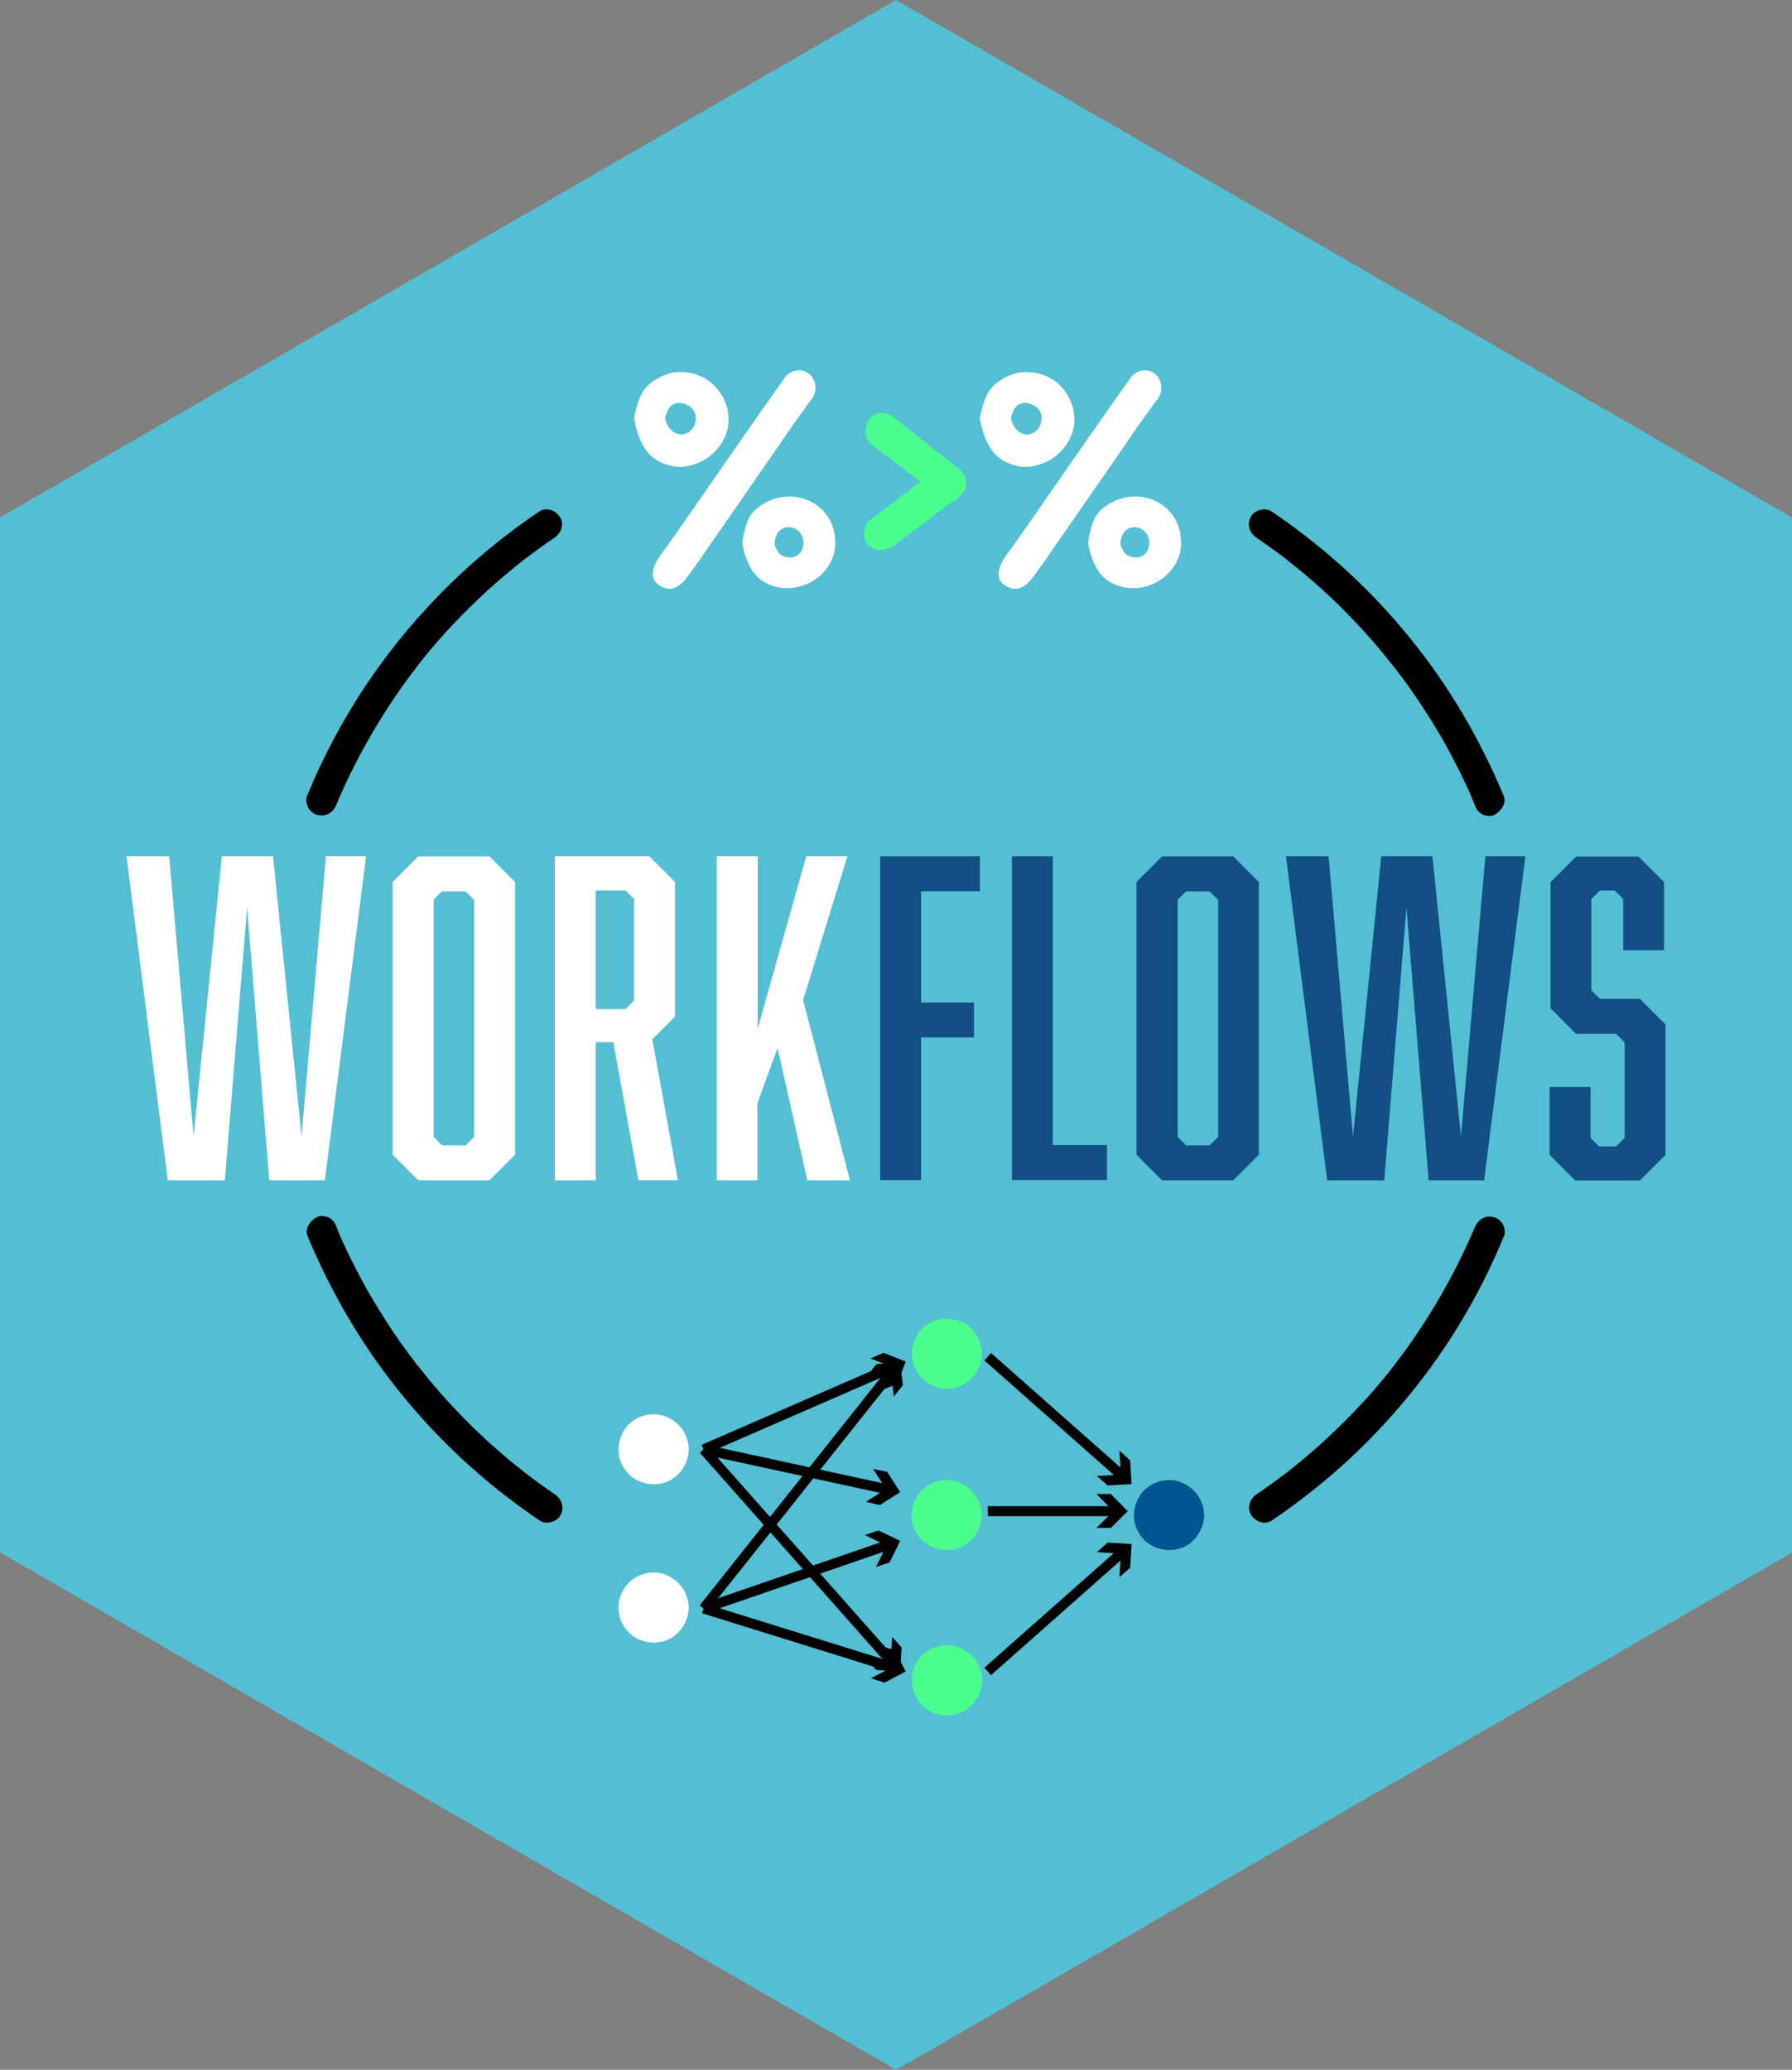 <?xml version="1.0" encoding="utf-8"?>
<!-- Generator: Adobe Illustrator 26.5.0, SVG Export Plug-In . SVG Version: 6.00 Build 0)  -->
<svg version="1.1" id="Layer_1" xmlns="http://www.w3.org/2000/svg" xmlns:xlink="http://www.w3.org/1999/xlink" x="0px" y="0px"
	 viewBox="0 0 2521 2911" style="enable-background:new 0 0 2521 2911;" xml:space="preserve">
<rect x="0" y="0" width="2521" height="2911" fill="#808080" stroke="none"/>
<style type="text/css">
	.st0{fill:#54BFD3;}
	.st1{fill:#FFFFFF;}
	.st2{fill:#134F85;}
	.st3{fill:none;stroke:#000000;stroke-width:14.027;stroke-miterlimit:10;}
	.st4{fill:#4AFD8D;}
	.st5{fill:#015590;}
</style>
<g>
	<polygon class="st0" points="2521,727.8 2521,2183.6 2421.2,2241.2 1456.1,2798.5 1260.8,2911 1065.6,2798.5 100.5,2241.2 
		0,2183.2 0,727.8 100.5,669.8 1053.6,119.4 1260.5,0 1467.4,119.4 2420.5,669.8 	"/>
	<g>
		<g>
			<path class="st1" d="M378.8,1660l-31.2-383.6L316.3,1660H236l-58-455.7h60l34.3,393.9l39.8-393.9h72l40.1,393.9l34.3-393.9H515
				L457,1660H378.8z"/>
			<path class="st1" d="M724.6,1624l-36,36H588.4l-36-36v-383.6l36-36h100.2l36,36V1624z M622,1253.4l-12,12v333.5l12,12H655l12-12
				v-333.2l-12-12H622V1253.4z"/>
			<path class="st1" d="M780.5,1204.3h133.1l36,36v189.4l-31.9,31.9l36,198.3h-55.6l-35.3-194.2h-24.7V1660h-57.6L780.5,1204.3
				L780.5,1204.3z M892,1407.1v-142.7l-12-12h-41.9v166.8H880L892,1407.1z"/>
			<path class="st1" d="M1065.6,1551.6V1660h-57.3v-455.7h57.6v242.6l68.3-242.6h58l-62.4,202.1l65.9,253.6h-60l-41.9-186.3
				L1065.6,1551.6z"/>
			<path class="st2" d="M1378.5,1253.4h-82.7v156.5h74.4v49.1h-74.4v200.7h-57.6v-455.3h140.3V1253.4z"/>
			<path class="st2" d="M1423.5,1660v-455.7h57.6v406.2h76.2v49.1h-133.8V1660z"/>
			<path class="st2" d="M1771,1624l-36,36h-100.2l-36-36v-383.6l36-36H1735l36,36V1624z M1668.8,1253.4l-12,12v333.5l12,12h32.9
				l12-12v-333.2l-12-12h-32.9V1253.4z"/>
			<path class="st2" d="M2009.8,1660l-31.2-383.6l-31.2,383.6h-80.3l-58-455.7h60l34.3,393.9l39.8-393.9h72l40.1,393.9l34.3-393.9
				h56.3l-58,455.7H2009.8z"/>
			<path class="st2" d="M2283.6,1264.4l-12-12h-20.9l-12,12v128.3l12,12h56.3l36,36v183.6l-36,36H2216l-36-36v-95.4h57.6v71.4l12,12
				h24l12-12v-134.2l-12-12h-56.3l-36-36v-177.4l36-36h87.8l36,36v95.7h-57.6V1264.4z"/>
		</g>
		<g>
			<g>
				<g>
					<path d="M473.5,1130.9c0.3-1,1-2.1,1.4-3.1c1-2.7-1.7,3.8-0.7,1.4c0.7-2.1,1.7-3.8,2.4-5.8c1.7-3.8,3.4-7.5,5.1-11.3
						c3.4-7.5,6.9-15.1,10.6-22.6c7.2-14.8,14.8-29.5,23-43.9c15.8-28.5,33.3-55.9,52.1-82.3c4.8-6.5,9.6-13.4,14.8-19.9
						c0.7-0.7,1-1.4,1.7-2.1c0.3-0.3,3.1-3.8,0.7-1c-2.1,2.4,0,0,0.3-0.7c0.7-1,1.4-1.7,2.1-2.7c2.4-3.1,5.1-6.5,7.5-9.6
						c10.3-12.7,20.9-25.4,31.9-37.4c22-24,45.3-47,69.6-68.6c13.7-12,27.8-23.7,42.2-35c2.1-1.7-3.4,2.4-1,0.7
						c1-0.7,2.1-1.7,3.4-2.4c1.7-1.4,3.8-2.7,5.5-4.1c3.8-2.7,7.2-5.5,11-8.2c7.5-5.5,15.4-11,23-16.1c9.3-6.2,14.1-18.9,7.5-29.2
						c-5.8-9.3-19.2-14.4-29.2-7.5c-56.3,38.1-108.4,82.3-154.7,132.1c-46,49.4-86.8,104.3-120.4,163c-19.6,34-36.7,69.3-51.5,105.3
						c-2.1,4.8-0.3,12.4,2.1,16.5c2.7,4.5,7.5,8.6,12.7,9.6c5.5,1.4,11.7,1,16.5-2.1C468.7,1140.5,471.4,1136.4,473.5,1130.9
						L473.5,1130.9z"/>
				</g>
			</g>
			<g>
				<g>
					<path d="M2115.5,1119.6c-26.4-63.5-59.4-123.5-99.2-179.4c-39.5-54.9-84.7-105.3-135.5-149.9c-29.2-25.7-60-49.4-91.9-71
						c-9.3-6.2-24-2.1-29.2,7.5c-5.8,10.6-2.1,22.3,7.5,29.2c13.7,9.3,27.1,18.9,40.1,28.8c0.7,0.7,1.4,1,2.1,1.7
						c3.1,2.1-0.7-0.7-1-0.7c1.7,1,3.4,2.7,4.8,3.8c3.4,2.7,6.9,5.5,10.3,8.2c6.5,5.1,12.7,10.3,18.9,15.8
						c24.7,20.9,48,43.6,70,67.3c11.3,12,22,24.4,32.6,37.1c5.1,6.2,10.3,12.7,15.4,19.2c1,1,3.1,3.1,3.4,4.5
						c-0.7-0.7-1-1.4-1.7-2.1c0.3,0.7,0.7,1,1.4,1.7c0.7,0.7,1,1.4,1.7,2.1c2.7,3.4,5.1,6.9,7.9,10.3c19.6,26.4,37.4,53.9,53.9,82
						c9.3,15.8,17.8,32.3,26.1,48.7c4.1,8.2,7.9,16.5,12,25c2.1,4.1,3.8,8.6,5.5,12.7c1,2.1,1.7,4.1,2.7,6.5
						c0.3,0.7,1.7,3.4,0.3,0.7c-1.4-3.4,0.7,2.1,1,2.7c2.1,5.5,4.5,9.6,9.6,12.7c4.5,2.7,11.3,3.8,16.5,2.1
						C2110.3,1142.6,2119.9,1130.6,2115.5,1119.6L2115.5,1119.6z"/>
				</g>
			</g>
			<g>
				<g>
					<path d="M432.6,1738.2c26.4,63.5,59.4,123.5,99.2,179.4c39.5,54.9,84.7,105.3,135.5,149.9c29.2,25.7,60,49.4,91.9,71
						c9.3,6.2,24,2.1,29.2-7.5c5.8-10.6,2.1-22.3-7.5-29.2c-13.7-9.3-27.1-18.9-40.1-28.8c-0.7-0.7-1.4-1-2.1-1.7
						c-3.1-2.1,0.7,0.7,1,0.7c-1.7-1-3.4-2.7-4.8-3.8c-3.4-2.7-6.9-5.5-10.3-8.2c-6.5-5.1-12.7-10.3-18.9-15.8
						c-24.7-20.9-48-43.6-70-67.3c-11.3-12-22-24.4-32.6-37.1c-5.1-6.2-10.3-12.7-15.4-19.2c-1-1-3.1-3.1-3.4-4.5
						c0.7,0.7,1,1.4,1.7,2.1c-0.3-0.7-0.7-1-1.4-1.7s-1-1.4-1.7-2.1c-2.7-3.4-5.1-6.9-7.9-10.3c-19.6-26.4-37.4-53.9-53.9-82
						c-9.3-15.8-17.8-32.3-26.1-48.7c-4.1-8.2-7.9-16.5-12-25c-2.1-4.1-3.8-8.6-5.5-12.7c-1-2.1-1.7-4.1-2.7-6.5
						c-0.3-0.7-1.7-3.4-0.3-0.7c1.4,3.4-0.7-2.1-1-2.7c-2.1-5.5-4.5-9.6-9.6-12.7c-4.5-2.7-11.3-3.8-16.5-2.1
						C437.4,1715.2,428.2,1727.2,432.6,1738.2L432.6,1738.2z"/>
				</g>
			</g>
			<g>
				<g>
					<path d="M2074.3,1726.9c-0.3,1-1,2.1-1.4,3.1c-1,2.7,1.7-3.8,0.7-1.4c-0.7,2.1-1.7,3.8-2.4,5.8c-1.7,3.8-3.4,7.5-5.1,11.3
						c-3.4,7.5-6.9,15.1-10.6,22.6c-7.2,14.8-14.8,29.5-23,43.9c-15.8,28.5-33.3,55.9-52.1,82.3c-4.8,6.5-9.6,13.4-14.8,19.9
						c-0.7,0.7-1,1.4-1.7,2.1c-0.3,0.3-3.1,3.8-0.7,1c2.1-2.4,0,0-0.3,0.7c-0.7,1-1.4,1.7-2.1,2.7c-2.4,3.1-5.1,6.5-7.5,9.6
						c-10.3,12.7-20.9,25.4-31.9,37.4c-22,24-45.3,47-69.6,68.6c-13.7,12-27.8,23.7-42.2,35c-2.1,1.7,3.4-2.4,1-0.7
						c-1,0.7-2.1,1.7-3.4,2.4c-1.7,1.4-3.8,2.7-5.5,4.1c-3.8,2.7-7.2,5.5-11,8.2c-7.5,5.5-15.4,11-23,16.1
						c-9.3,6.2-14.1,18.9-7.5,29.2c5.8,9.3,19.2,14.4,29.2,7.5c56.3-38.1,108.4-82.3,154.7-132.1c46-49.4,86.8-104.3,120.4-163
						c19.6-34,36.7-69.3,51.5-105.3c2.1-4.8,0.3-12.4-2.1-16.5c-2.7-4.5-7.5-8.6-12.7-9.6c-5.5-1.4-11.7-1-16.5,2.1
						C2079.1,1717.6,2076.7,1721.8,2074.3,1726.9L2074.3,1726.9z"/>
				</g>
			</g>
			<g>
				<g>
					<g>
						<line class="st3" x1="989.8" y1="2038.5" x2="1259.5" y2="1921.1"/>
						<g>
							<polygon points="1243.3,1954 1255.7,1922.8 1224.5,1910.5 1243,1902.6 1274.2,1914.9 1261.9,1946.2 							"/>
						</g>
					</g>
				</g>
				<g>
					<g>
						<line class="st3" x1="989.8" y1="2038.5" x2="1250.6" y2="2095.1"/>
						<g>
							<polygon points="1218.3,2112.2 1246.4,2094 1228.2,2065.9 1248.1,2070 1266.3,2098.5 1237.9,2116.7 							"/>
						</g>
					</g>
				</g>
				<g>
					<g>
						<line class="st3" x1="989.8" y1="2038.5" x2="1255.7" y2="2338.7"/>
						<g>
							<polygon points="1219.3,2333.5 1253,2335.6 1255,2302 1268.4,2317.1 1266.3,2350.7 1232.7,2348.6 							"/>
						</g>
					</g>
				</g>
				<g>
					<g>
						<g>
							<line class="st3" x1="989.8" y1="2262.2" x2="1258.8" y2="2345.9"/>
							<g>
								<polygon points="1225.2,2360.3 1255,2344.9 1239.2,2315 1258.4,2320.8 1274.2,2350.7 1244.4,2366.5 								"/>
							</g>
						</g>
					</g>
					<g>
						<g>
							<line class="st3" x1="989.8" y1="2262.2" x2="1250.9" y2="2172.3"/>
							<g>
								<polygon points="1232.4,2203.8 1247.1,2173.6 1216.9,2158.9 1235.8,2152.4 1266.3,2167.1 1251.6,2197.3 								"/>
							</g>
						</g>
					</g>
					<g>
						<g>
							<line class="st3" x1="989.8" y1="2262.2" x2="1256" y2="1927.3"/>
							<g>
								<polygon points="1257.4,1964 1253.6,1930.7 1220.4,1934.5 1232.7,1918.7 1266.3,1914.9 1270.1,1948.2 								"/>
							</g>
						</g>
					</g>
				</g>
				<g>
					<g>
						<line class="st3" x1="1389.5" y1="1908.1" x2="1579.9" y2="2076.5"/>
						<g>
							<polygon points="1543.2,2075.9 1576.8,2073.8 1574.8,2040.2 1589.9,2053.9 1591.9,2087.2 1558.3,2089.2 							"/>
						</g>
					</g>
				</g>
				<g>
					<g>
						<line class="st3" x1="1389.5" y1="2125.3" x2="1570.7" y2="2125.3"/>
						<g>
							<polygon points="1542.5,2148.9 1566.2,2125.3 1542.5,2101.2 1562.8,2101.2 1586.4,2125.3 1562.8,2148.9 							"/>
						</g>
					</g>
				</g>
				<g>
					<g>
						<line class="st3" x1="1389.5" y1="2350.7" x2="1579.9" y2="2182.2"/>
						<g>
							<polygon points="1574.8,2218.2 1576.8,2185 1543.2,2182.9 1558.3,2169.5 1591.9,2171.6 1589.9,2204.9 							"/>
						</g>
					</g>
				</g>
				<g>
					<g>
						<ellipse class="st1" cx="919.5" cy="2038.5" rx="32.6" ry="32.6"/>
						<g>
							<path class="st1" d="M935.3,2038.5c0,1,0,1.7,0,2.7c0,2.7,0.3-1.7,0.3-1.7c0.3,1-0.7,3.1-1,4.1c-0.3,0.7-0.3,1.7-1,2.4
								c0,0,2.1-4.1,0.7-1.7c-0.7,1.4-1.7,3.1-2.7,4.5c-1.7,2.7,2.4-2.4,0.7-1c-0.7,0.3-1,1-1.4,1.7c-0.3,0.3-0.7,0.7-1.4,1
								c-1,1-3.1,1.7,0.7-0.3c-1.4,0.7-2.4,1.7-3.4,2.4c-0.3,0.3-1,0.7-1.4,0.7c-2.7,1.4,4.1-1.4,0.3-0.3c-1.4,0.3-2.7,1-4.1,1
								c-1.7,0.3-2.7-0.3,1.4,0c-0.7,0-1.4,0-2.4,0c-1.4,0-3.1,0-4.5,0c-2.4,0,4.5,1,1.4,0c-1-0.3-1.7-0.3-2.4-0.7
								c-0.7-0.3-1.7-0.7-2.4-0.7c-1.4-0.3-1.4-1.4,1.7,0.7c-1-0.7-2.4-1.4-3.8-2.1c-0.7-0.3-1-0.7-1.7-1c-1.7-1,3.4,3.1,1,0.7
								c-1-1-2.4-2.7-3.4-3.8c2.4,2.1,2.1,2.7,1,1.4c-0.3-0.7-1-1.4-1.4-2.1c-0.3-0.3-0.7-1-0.7-1.4c-0.7-1.4-0.7-3.4,0.3,1
								c-0.3-1.4-1-2.7-1.4-4.1c0-0.7-0.3-1-0.3-1.7c-0.7-3.1,0.3,4.5,0,0.3c0-1.4,0-2.7,0-4.1c0-1.7,1-3.8-0.3,1
								c0-0.7,0.3-1,0.3-1.7c0.3-1.4,0.7-2.7,1.4-4.1c1-3.1-2.1,3.8-0.3,0.7c0.3-0.7,0.7-1.4,1.4-2.4c0.3-0.7,0.7-1,1-1.7
								c1-1.4,2.1-1.4-0.7,1c1-0.7,2.1-2.1,3.1-3.1c0.3-0.3,2.7-2.1,0.3-0.3c-2.4,1.7,0,0,0.3-0.3c1-0.7,3.1-2.4,4.5-2.4
								c0,0-4.1,1.4-1.7,0.7c0.7-0.3,1.7-0.7,2.4-0.7c1-0.3,5.1-1,2.1-0.7c-3.4,0.3,1.7,0,2.7,0c0.7,0,1.4,0,2.4,0
								c3.4,0-3.8-0.7-1,0c1.7,0.3,3.4,1,5.1,1.4c3.1,1-3.1-1.7-1.4-0.3c0.7,0.7,1.7,1,2.7,1.4c0.3,0.3,1,0.7,1.4,1
								c3.8,2.4-2.1-2.1,0,0c1,1,2.1,2.1,3.1,3.1c2.4,2.4-2.4-3.4-0.7-0.7c0.3,0.7,1,1.4,1.4,2.1c0.3,0.7,0.7,1.4,1.4,2.4
								c1.4,2.4-1.4-3.8-0.3-0.7c0.7,1.7,1,3.4,1.4,5.1c0.3,1.4-0.3,2.1-0.3-1.7C934.9,2036.1,935.3,2037.1,935.3,2038.5
								c0,8.9,7.5,17.2,16.8,16.8c8.9-0.3,16.8-7.2,16.8-16.8c-0.3-21.3-13.4-39.1-33.3-46.7c-18.2-6.9-40.8-0.7-53.5,14.1
								c-13.4,16.1-16.5,39.1-5.1,57.6c11,18.5,31.9,26.8,52.8,23c22.6-4.1,38.8-25.7,39.1-48.4c0-8.9-7.9-17.2-16.8-16.8
								C942.8,2022,935.3,2028.8,935.3,2038.5z"/>
						</g>
					</g>
					<g>
						<ellipse class="st1" cx="919.5" cy="2261.1" rx="32.6" ry="32.6"/>
						<g>
							<path class="st1" d="M935.3,2261.1c0,1,0,1.7,0,2.7c0,2.7,0.3-1.7,0.3-1.7c0.3,1-0.7,3.1-1,4.1c-0.3,0.7-0.3,1.7-1,2.4
								c0,0,2.1-4.1,0.7-1.7c-0.7,1.4-1.7,3.1-2.7,4.5c-1.7,2.7,2.4-2.4,0.7-1c-0.7,0.3-1,1-1.4,1.7c-0.3,0.3-0.7,0.7-1.4,1
								c-1,1-3.1,1.7,0.7-0.3c-1.4,0.7-2.4,1.7-3.4,2.4c-0.3,0.3-1,0.7-1.4,0.7c-2.7,1.4,4.1-1.4,0.3-0.3c-1.4,0.3-2.7,1-4.1,1
								c-1.7,0.3-2.7-0.3,1.4,0c-0.7,0-1.4,0-2.4,0c-1.4,0-3.1,0-4.5,0c-2.4,0,4.5,1,1.4,0c-1-0.3-1.7-0.3-2.4-0.7
								c-0.7-0.3-1.7-0.7-2.4-0.7c-1.4-0.3-1.4-1.4,1.7,0.7c-1-0.7-2.4-1.4-3.8-2.1c-0.7-0.3-1-0.7-1.7-1c-1.7-1,3.4,3.1,1,0.7
								c-1-1-2.4-2.7-3.4-3.8c2.4,2.1,2.1,2.7,1,1.4c-0.3-0.7-1-1.4-1.4-2.1c-0.3-0.3-0.7-1-0.7-1.4c-0.7-1.4-0.7-3.4,0.3,1
								c-0.3-1.4-1-2.7-1.4-4.1c0-0.7-0.3-1-0.3-1.7c-0.7-3.1,0.3,4.5,0,0.3c0-1.4,0-2.7,0-4.1c0-1.7,1-3.8-0.3,1
								c0-0.7,0.3-1,0.3-1.7c0.3-1.4,0.7-2.7,1.4-4.1c1-3.1-2.1,3.8-0.3,0.7c0.3-0.7,0.7-1.4,1.4-2.4c0.3-0.7,0.7-1,1-1.7
								c1-1.4,2.1-1.4-0.7,1c1-0.7,2.1-2.1,3.1-3.1c0.3-0.3,2.7-2.1,0.3-0.3c-2.4,1.7,0,0,0.3-0.3c1-0.7,3.1-2.4,4.5-2.4
								c0,0-4.1,1.4-1.7,0.7c0.7-0.3,1.7-0.7,2.4-0.7c1-0.3,5.1-1,2.1-0.7c-3.4,0.3,1.7,0,2.7,0c0.7,0,1.4,0,2.4,0
								c3.4,0-3.8-0.7-1,0c1.7,0.3,3.4,1,5.1,1.4c3.1,1-3.1-1.7-1.4-0.3c0.7,0.7,1.7,1,2.7,1.4c0.3,0.3,1,0.7,1.4,1
								c3.8,2.4-2.1-2.1,0,0c1,1,2.1,2.1,3.1,3.1c2.4,2.4-2.4-3.4-0.7-0.7c0.3,0.7,1,1.4,1.4,2.1c0.3,0.7,0.7,1.4,1.4,2.4
								c1.4,2.4-1.4-3.8-0.3-0.7c0.7,1.7,1,3.4,1.4,5.1c0.3,1.4-0.3,2.1-0.3-1.7C934.9,2258.7,935.3,2259.8,935.3,2261.1
								c0,8.9,7.5,17.2,16.8,16.8c8.9-0.3,16.8-7.2,16.8-16.8c-0.3-21.3-13.4-39.1-33.3-46.7c-18.2-6.9-40.8-0.7-53.5,14.1
								c-13.4,16.1-16.5,39.1-5.1,57.6c11,18.5,31.9,26.8,52.8,23c22.6-4.1,38.8-25.7,39.1-48.4c0-8.9-7.9-17.2-16.8-16.8
								C942.8,2244.7,935.3,2251.5,935.3,2261.1z"/>
						</g>
					</g>
					<g>
						<ellipse class="st4" cx="1331.9" cy="1903.6" rx="32.6" ry="32.6"/>
						<g>
							<path class="st4" d="M1282.5,1903.6c0.3,21.3,13.4,39.1,33.3,46.7c18.2,6.9,40.8,0.7,53.5-14.1c13.4-16.1,16.5-39.1,5.1-57.6
								c-11-18.5-31.9-26.8-52.8-23C1298.9,1859.3,1282.8,1881,1282.5,1903.6c0,8.9,7.9,17.2,16.8,16.8c9.3-0.3,16.8-7.2,16.8-16.8
								c0-1,0-1.7,0-2.7c0-2.7-0.3,1.7-0.3,1.7c-0.3-1,0.7-3.1,1-4.1c0.3-0.7,0.3-1.7,1-2.4c0,0-2.1,4.1-0.7,1.7
								c0.7-1.4,1.7-3.1,2.7-4.5c1.7-2.7-2.4,2.4-0.7,1c0.7-0.3,1-1,1.4-1.7c0.3-0.3,0.7-0.7,1.4-1c1-1,3.1-1.7-0.7,0.3
								c1.4-0.7,2.4-1.7,3.4-2.4c0.3-0.3,1-0.7,1.4-0.7c2.7-1.4-4.1,1.4-0.3,0.3c1.4-0.3,2.7-1,4.1-1c1.7-0.3,2.7,0.3-1.4,0
								c0.7,0,1.4,0,2.4,0c1.4,0,3.1,0,4.5,0c2.4,0-4.5-1-1.4,0c1,0.3,1.7,0.3,2.4,0.7c0.7,0.3,1.7,0.7,2.4,0.7
								c1.4,0.3,1.4,1.4-1.7-0.7c1,0.7,2.4,1.4,3.8,2.1c0.7,0.3,1,0.7,1.7,1c1.7,1-3.4-3.1-1-0.7c1,1,2.4,2.7,3.4,3.8
								c-2.4-2.1-2.1-2.7-1-1.4c0.3,0.7,1,1.4,1.4,2.1c0.3,0.3,0.7,1,0.7,1.4c0.7,1.4,0.7,3.4-0.3-1c0.3,1.4,1,2.7,1.4,4.1
								c0,0.7,0.3,1,0.3,1.7c0.7,3.1-0.3-4.5,0-0.3c0,1.4,0,2.7,0,4.1c0,1.7-1,3.8,0.3-1c0,0.7-0.3,1-0.3,1.7
								c-0.3,1.4-0.7,2.7-1.4,4.1c-1,3.1,2.1-3.8,0.3-0.7c-0.3,0.7-0.7,1.4-1.4,2.4c-0.3,0.7-0.7,1-1,1.7c-1,1.4-2.1,1.4,0.7-1
								c-1,0.7-2.1,2.1-3.1,3.1c-0.3,0.3-2.7,2.1-0.3,0.3c2.4-1.7,0,0-0.3,0.3c-1,0.7-3.1,2.4-4.5,2.4c0,0,4.1-1.4,1.7-0.7
								c-0.7,0.3-1.7,0.7-2.4,0.7c-1,0.3-5.1,1-2.1,0.7c3.4-0.3-1.7,0-2.7,0c-0.7,0-1.4,0-2.4,0c-3.4,0,3.8,0.7,1,0
								c-1.7-0.3-3.4-1-5.1-1.4c-3.1-1,3.1,1.7,1.4,0.3c-0.7-0.7-1.7-1-2.7-1.4c-0.3-0.3-1-0.7-1.4-1c-3.8-2.4,2.1,2.1,0,0
								c-1-1-2.1-2.1-3.1-3.1c-2.4-2.4,2.4,3.4,0.7,0.7c-0.3-0.7-1-1.4-1.4-2.1c-0.3-0.7-0.7-1.4-1.4-2.4c-1.4-2.4,1.4,3.8,0.3,0.7
								c-0.7-1.7-1-3.4-1.4-5.1c-0.3-1.4,0.3-2.1,0.3,1.7c0-1-0.3-2.4-0.3-3.8c0-8.9-7.5-17.2-16.8-16.8
								C1290.3,1887.1,1282.5,1894.3,1282.5,1903.6z"/>
						</g>
					</g>
					<g>
						<ellipse class="st4" cx="1331.9" cy="2363" rx="32.6" ry="32.6"/>
						<g>
							<path class="st4" d="M1309.6,2319.1c-17.2,8.2-28.8,28.5-26.8,47.4c1,11.3,5.1,20.9,12.7,29.9c6.2,7.2,15.1,12.4,24.4,14.8
								c20.6,5.1,41.9-3.4,53.9-21.3c11-16.1,10.6-39.5-1-54.9c-6.9-9.3-16.5-16.5-27.8-19.6
								C1332.5,2312.3,1320.9,2314,1309.6,2319.1c-3.4,1.7-6.9,6.5-7.5,10c-1,4.1-0.7,9.3,1.7,13c2.4,3.4,5.8,6.9,9.9,7.5
								c4.8,1,8.6,0.3,13-1.7c2.7-1.4-4.1,1.4-1,0.3c0.7-0.3,1.4-0.3,2.1-0.7c1.4-0.3,2.7-0.7,4.1-1c-1.4,0.3-3.1,0.3-4.5,0.7
								c2.7-0.3,5.8-0.3,8.6,0c-1.4-0.3-3.1-0.3-4.5-0.7c1.7,0.3,3.4,0.7,4.8,1c0.7,0.3,1.4,0.3,2.1,0.7c3.1,1-2.7-1.4-1-0.3
								c1.4,1,3.1,1.4,4.5,2.4s2.4,2.7-1-0.7c0.7,0.7,1,1,1.7,1.7c1.4,1.4,4.1,5.5,1,0.7c1,1.4,1.7,2.7,2.7,4.1
								c0.3,0.7,0.7,1.4,1,2.4c-2.4-4.1-1-2.4-0.7-1c0.7,1.7,1,3.4,1.4,5.5c-0.3-1.4-0.3-3.1-0.7-4.5c0.3,2.7,0.3,5.8,0,8.6
								c0.3-1.4,0.3-3.1,0.7-4.5c-0.3,1.7-0.7,3.4-1,4.8c-0.3,0.7-0.3,1.4-0.7,2.1c-1,3.1,1.4-2.7,0.3-1c-1,1.4-1.4,3.1-2.4,4.5
								c-1,1.4-2.7,2.4,0.7-1c-0.7,0.7-1,1-1.7,1.7c-1.4,1.4-5.5,4.1-0.7,1c-1.4,1-2.7,1.7-4.1,2.7c-0.7,0.3-1.4,0.7-2.4,1
								c4.1-2.4,2.4-1,1-0.7c-1.7,0.7-3.4,1-5.5,1.4c1.4-0.3,3.1-0.3,4.5-0.7c-2.7,0.3-5.8,0.3-8.6,0c1.4,0.3,3.1,0.3,4.5,0.7
								c-1.7-0.3-3.4-0.7-4.8-1c-0.7-0.3-1.4-0.3-2.1-0.7c-3.1-1,2.7,1.4,1,0.3c-1.4-1-3.1-1.4-4.5-2.4s-2.4-2.7,1,0.7
								c-0.7-0.7-1-1-1.7-1.7c-1.4-1.4-4.1-5.5-1-0.7c-1-1.4-1.7-2.7-2.7-4.1c-0.3-0.7-0.7-1.4-1-2.4c2.4,4.1,1,2.4,0.7,1
								c-0.7-1.7-1-3.4-1.4-5.5c0.3,1.4,0.3,3.1,0.7,4.5c-0.3-2.7-0.3-5.8,0-8.6c-0.3,1.4-0.3,3.1-0.7,4.5c0.3-2.7,1-5.1,1.7-7.5
								c0.7-2.4-0.7,1.7-0.7,1.7c0-0.3,0.7-1.4,0.7-1.7c0.7-1,1.4-2.1,2.1-3.4c0.7-1.4,2.1-1.7-1,1.4c0.3-0.3,0.7-0.7,1-1
								c1-1,1.7-1.7,2.7-2.7c2.1-1.7-2.7,2.1-1.4,1c0.7-0.3,1-0.7,1.7-1c1-0.7,2.4-1.4,3.4-2.1c7.9-3.8,10.6-15.8,6.2-23
								C1327.4,2317.1,1318.1,2315,1309.6,2319.1z"/>
						</g>
					</g>
					<g>
						<g>
							<ellipse class="st4" cx="1331.9" cy="2131.1" rx="32.6" ry="32.6"/>
							<g>
								<path class="st4" d="M1347.6,2131.1c0,1,0,1.7,0,2.7c0,2.7,0.3-1.7,0.3-1.7c0.3,1-0.7,3.1-1,4.1c-0.3,0.7-0.3,1.7-1,2.4
									c0,0,2.1-4.1,0.7-1.7c-0.7,1.4-1.7,3.1-2.7,4.5c-1.7,2.7,2.4-2.4,0.7-1c-0.7,0.3-1,1-1.4,1.7c-0.3,0.3-0.7,0.7-1.4,1
									c-1,1-3.1,1.7,0.7-0.3c-1.4,0.7-2.4,1.7-3.4,2.4c-0.3,0.3-1,0.7-1.4,0.7c-2.7,1.4,4.1-1.4,0.3-0.3c-1.4,0.3-2.7,1-4.1,1
									c-1.7,0.3-2.7-0.3,1.4,0c-0.7,0-1.4,0-2.4,0c-1.4,0-3.1,0-4.5,0c-2.4,0,4.5,1,1.4,0c-1-0.3-1.7-0.3-2.4-0.7
									c-0.7-0.3-1.7-0.7-2.4-0.7c-1.4-0.3-1.4-1.4,1.7,0.7c-1-0.7-2.4-1.4-3.8-2.1c-0.7-0.3-1-0.7-1.7-1c-1.7-1,3.4,3.1,1,0.7
									c-1-1-2.4-2.7-3.4-3.8c2.4,2.1,2.1,2.7,1,1.4c-0.3-0.7-1-1.4-1.4-2.1c-0.3-0.3-0.7-1-0.7-1.4c-0.7-1.4-0.7-3.4,0.3,1
									c-0.3-1.4-1-2.7-1.4-4.1c0-0.7-0.3-1-0.3-1.7c-0.7-3.1,0.3,4.5,0,0.3c0-1.4,0-2.7,0-4.1c0-1.7,1-3.8-0.3,1
									c0-0.7,0.3-1,0.3-1.7c0.3-1.4,0.7-2.7,1.4-4.1c1-3.1-2.1,3.8-0.3,0.7c0.3-0.7,0.7-1.4,1.4-2.4c0.3-0.7,0.7-1,1-1.7
									c1-1.4,2.1-1.4-0.7,1c1-0.7,2.1-2.1,3.1-3.1c0.3-0.3,2.7-2.1,0.3-0.3s0,0,0.3-0.3c1-0.7,3.1-2.4,4.5-2.4
									c0,0-4.1,1.4-1.7,0.7c0.7-0.3,1.7-0.7,2.4-0.7c1-0.3,5.1-1,2.1-0.7c-3.4,0.3,1.7,0,2.7,0c0.7,0,1.4,0,2.4,0
									c3.4,0-3.8-0.7-1,0c1.7,0.3,3.4,1,5.1,1.4c3.1,1-3.1-1.7-1.4-0.3c0.7,0.7,1.7,1,2.7,1.4c0.3,0.3,1,0.7,1.4,1
									c3.8,2.4-2.1-2.1,0,0c1,1,2.1,2.1,3.1,3.1c2.4,2.4-2.4-3.4-0.7-0.7c0.3,0.7,1,1.4,1.4,2.1c0.3,0.7,0.7,1.4,1.4,2.4
									c1.4,2.4-1.4-3.8-0.3-0.7c0.7,1.7,1,3.4,1.4,5.1c0.3,1.4-0.3,2.1-0.3-1.7C1347.6,2128.7,1347.6,2129.7,1347.6,2131.1
									c0,8.9,7.5,17.2,16.8,16.8c8.9-0.3,16.8-7.2,16.8-16.8c-0.3-21.3-13.4-39.1-33.3-46.7c-18.2-6.9-40.8-0.7-53.5,14.1
									c-13.4,16.1-16.5,39.1-5.1,57.6c11,18.5,31.9,26.8,52.8,23c22.6-4.1,38.8-25.7,39.1-48.4c0-8.9-7.9-17.2-16.8-16.8
									C1355.2,2114.6,1348,2121.8,1347.6,2131.1z"/>
							</g>
						</g>
					</g>
					<g>
						<g>
							<ellipse class="st5" cx="1644.8" cy="2131.1" rx="32.6" ry="32.6"/>
							<g>
								<path class="st5" d="M1660.5,2131.1c0,1,0,1.7,0,2.7c0,2.7,0.3-1.7,0.3-1.7c0.3,1-0.7,3.1-1,4.1c-0.3,0.7-0.3,1.7-1,2.4
									c0,0,2.1-4.1,0.7-1.7c-0.7,1.4-1.7,3.1-2.7,4.5c-1.7,2.7,2.4-2.4,0.7-1c-0.7,0.3-1,1-1.4,1.7c-0.3,0.3-0.7,0.7-1.4,1
									c-1,1-3.1,1.7,0.7-0.3c-1.4,0.7-2.4,1.7-3.4,2.4c-0.3,0.3-1,0.7-1.4,0.7c-2.7,1.4,4.1-1.4,0.3-0.3c-1.4,0.3-2.7,1-4.1,1
									c-1.7,0.3-2.7-0.3,1.4,0c-0.7,0-1.4,0-2.4,0c-1.4,0-3.1,0-4.5,0c-2.4,0,4.5,1,1.4,0c-1-0.3-1.7-0.3-2.4-0.7
									c-0.7-0.3-1.7-0.7-2.4-0.7c-1.4-0.3-1.4-1.4,1.7,0.7c-1-0.7-2.4-1.4-3.8-2.1c-0.7-0.3-1-0.7-1.7-1c-1.7-1,3.4,3.1,1,0.7
									c-1-1-2.4-2.7-3.4-3.8c2.4,2.1,2.1,2.7,1,1.4c-0.3-0.7-1-1.4-1.4-2.1c-0.3-0.3-0.7-1-0.7-1.4c-0.7-1.4-0.7-3.4,0.3,1
									c-0.3-1.4-1-2.7-1.4-4.1c0-0.7-0.3-1-0.3-1.7c-0.7-3.1,0.3,4.5,0,0.3c0-1.4,0-2.7,0-4.1c0-1.7,1-3.8-0.3,1
									c0-0.7,0.3-1,0.3-1.7c0.3-1.4,0.7-2.7,1.4-4.1c1-3.1-2.1,3.8-0.3,0.7c0.3-0.7,0.7-1.4,1.4-2.4c0.3-0.7,0.7-1,1-1.7
									c1-1.4,2.1-1.4-0.7,1c1-0.7,2.1-2.1,3.1-3.1c0.3-0.3,2.7-2.1,0.3-0.3c-2.4,1.7,0,0,0.3-0.3c1-0.7,3.1-2.4,4.5-2.4
									c0,0-4.1,1.4-1.7,0.7c0.7-0.3,1.7-0.7,2.4-0.7c1-0.3,5.1-1,2.1-0.7c-3.4,0.3,1.7,0,2.7,0c0.7,0,1.4,0,2.4,0
									c3.4,0-3.8-0.7-1,0c1.7,0.3,3.4,1,5.1,1.4c3.1,1-3.1-1.7-1.4-0.3c0.7,0.7,1.7,1,2.7,1.4c0.3,0.3,1,0.7,1.4,1
									c3.8,2.4-2.1-2.1,0,0c1,1,2.1,2.1,3.1,3.1c2.4,2.4-2.4-3.4-0.7-0.7c0.3,0.7,1,1.4,1.4,2.1c0.3,0.7,0.7,1.4,1.4,2.4
									c1.4,2.4-1.4-3.8-0.3-0.7c0.7,1.7,1,3.4,1.4,5.1c0.3,1.4-0.3,2.1-0.3-1.7C1660.5,2128.7,1660.5,2129.7,1660.5,2131.1
									c0,8.9,7.5,17.2,16.8,16.8c8.9-0.3,16.8-7.2,16.8-16.8c-0.3-21.3-13.4-39.1-33.3-46.7c-18.2-6.9-40.8-0.7-53.5,14.1
									c-13.4,16.1-16.5,39.1-5.1,57.6c11,18.5,31.9,26.8,52.8,23c22.6-4.1,38.8-25.7,39.1-48.4c0-8.9-7.9-17.2-16.8-16.8
									C1668.1,2114.6,1660.9,2121.8,1660.5,2131.1z"/>
							</g>
						</g>
					</g>
				</g>
			</g>
			<g>
				<path class="st1" d="M892,588.8c1.7-11,4.5-21.3,8.9-31.2c4.1-9.6,11.3-17.8,21.6-23.7c11-6.9,22.3-10.6,34-10.6
					s22.6,2.4,32.6,7.5c9.9,5.1,18.2,12.7,24.7,22.3c6.5,9.6,10.3,20.9,11,33.6c0.7,11-1.7,21.3-6.5,30.9
					c-4.8,9.6-11.7,17.5-19.9,24c-8.6,6.5-17.8,11-28.5,13.4c-10.6,2.4-20.9,2.1-31.6-1.4c-14.4-4.5-25-12.7-31.9-24
					c-6.9-11.3-11.3-24-13.7-38.1L892,588.8z M1105.4,529.4c5.5-5.5,11-8.2,16.5-8.6c5.8-0.3,11,1,15.1,4.1
					c4.5,3.1,7.5,7.5,9.3,13.4c1.7,5.8,1.4,12-1.7,18.5c-1,2.4-2.4,4.5-4.1,6.5c-1.7,1.7-3.1,3.8-4.8,6.2c-4.1,6.2-7.9,11.3-11,15.4
					c-3.1,4.1-5.8,8.2-8.6,12c-2.7,3.8-5.8,8.2-8.9,12.7c-3.1,4.5-6.9,10.3-11.7,17.2c-16.8,24.4-33.6,48.4-50.1,72.4
					c-16.5,24-33.3,48-50.1,72.1c-3.4,5.1-6.9,10-10.3,15.1c-3.4,4.8-6.9,10-10.6,14.8c-2.7,3.8-5.5,7.5-8.6,11.7
					c-3.1,4.1-6.2,7.2-9.9,10c-3.4,2.7-7.5,4.5-11.7,5.1c-4.1,0.7-8.9-0.3-14.1-3.1c-6.5-3.8-10.6-8.2-11.3-13.4
					c-1-5.1-0.3-10.6,2.1-16.1c2.4-5.5,5.5-11,9.3-16.1s7.2-9.6,9.9-13.4c3.8-5.5,7.5-10.6,11.3-16.1c3.8-5.5,7.5-11,11.3-16.1
					c23.7-34.3,47.3-68.3,70.7-101.9C1057.4,597.4,1081.1,563.4,1105.4,529.4z M947.6,568.5c-3.4,1.7-6.2,4.1-7.9,7.9
					c-1.7,3.8-3.1,7.5-4.1,11.3c1.7,7.9,4.8,14.1,9.3,17.8c4.5,3.8,9.3,5.8,14.1,5.5c4.8,0,9.3-2.1,13.4-6.2
					c4.1-4.1,6.2-9.6,6.5-17.2c0-3.8-1-7.2-3.1-10.3c-2.1-3.1-4.5-5.5-7.9-7.2c-3.1-1.7-6.5-2.7-10.3-3.4
					C954.1,566.5,950.7,566.8,947.6,568.5z M1044.4,761.7c1.4-8.9,3.4-18.2,6.5-26.8c3.1-8.9,8.6-16.1,16.5-22
					c11-7.9,22.6-12.7,34.7-14.1c12-1.4,23.7,0.3,34,4.5c10.6,4.5,19.6,11.3,26.8,20.9c7.2,9.6,11.3,21.3,12,35.3
					c0.7,12-1.7,23-7.2,32.6c-5.5,9.6-12.4,17.5-21.6,23.3c-8.9,6.2-18.9,9.6-30.2,11.3c-11,1.4-22,0-32.6-4.1
					c-12-4.8-21.3-12.7-27.1-23.7c-6.2-11-9.9-22.3-11.7-34.3V761.7z M1094.4,748.7c-2.1,4.1-3.8,8.2-4.5,12.4
					c-0.7,4.1,0.3,8.2,3.1,12c1.7,4.1,4.5,6.9,8.2,8.6c3.4,1.7,7.2,2.4,11,2.4s7.2-1.4,10.6-3.8c3.4-2.4,5.5-5.8,6.5-10
					c1.7-5.8,1.4-11-0.7-15.8c-2.1-4.5-4.8-7.9-8.9-10.3c-3.8-2.4-8.2-3.1-13-2.7C1102.3,742.2,1097.9,744.6,1094.4,748.7z"/>
				<path class="st4" d="M1224.1,731.2c12-8.9,24-17.8,35.3-26.8c11.7-8.9,23.3-17.8,35.3-26.4c-7.2-5.8-14.4-11.7-21.6-17.2
					c-7.2-5.5-14.4-11.3-22-16.8c-1.7-1.4-4.1-3.1-6.9-4.8s-5.8-3.8-8.6-6.2c-3.1-2.4-5.8-4.5-8.6-6.9c-2.7-2.4-4.8-4.8-6.2-7.5
					c-2.4-4.5-3.4-9.3-3.1-14.1s1.4-9.3,3.8-13s5.5-6.9,9.9-8.9c4.1-2.1,9.3-2.4,14.8-1c4.8,1,9.3,3.4,13.7,6.9
					c4.1,3.8,8.2,6.9,12,10c6.2,4.8,12.4,9.6,18.5,14.4c6.2,4.8,12.4,9.6,18.5,14.8c4.1,3.1,6.9,5.5,8.6,6.9
					c1.7,1.4,3.4,2.7,4.8,3.8s3.4,2.7,5.5,4.1c2.1,1.7,5.5,4.1,9.6,7.5c5.1,3.8,9.6,7.5,13.7,11c4.1,3.8,6.9,8.6,8.2,15.1
					c0.7,4.5,0,8.9-2.1,12.7c-2.1,3.8-4.8,7.2-8.2,10.3c-3.4,3.1-6.9,5.8-11,8.2c-4.1,2.4-7.2,4.8-9.9,6.9
					c-9.3,6.9-18.5,13.7-27.8,20.9c-8.9,6.9-18.2,13.7-27.8,20.9c-4.1,3.1-7.9,6.2-12,9.3c-4.1,3.4-8.6,5.8-13.4,6.9
					c-6.9,1.7-12.4,1.7-17.2,0c-4.8-1.7-8.6-4.8-11-8.9c-2.4-4.1-3.4-8.9-3.1-14.1c0.3-5.5,2.1-11,5.5-16.1L1224.1,731.2z"/>
				<path class="st1" d="M1378.5,588.8c1.7-11,4.5-21.3,8.9-31.2c4.1-9.6,11.3-17.8,21.6-23.7c11-6.9,22.3-10.6,34-10.6
					s22.6,2.4,32.6,7.5c9.9,5.1,18.2,12.7,24.7,22.3s10.3,20.9,11,33.6c0.7,11-1.7,21.3-6.5,30.9c-4.8,9.6-11.7,17.5-19.9,24
					c-8.6,6.5-17.8,11-28.5,13.4s-20.9,2.1-31.6-1.4c-14.4-4.5-25-12.7-31.9-24c-6.9-11.3-11.3-24-13.7-38.1L1378.5,588.8z
					 M1591.9,529.4c5.5-5.5,11-8.2,16.5-8.6c5.8-0.3,11,1,15.1,4.1c4.5,3.1,7.5,7.5,9.3,13.4c1.7,5.8,1.4,12-1.7,18.5
					c-1,2.4-2.4,4.5-4.1,6.5c-1.7,1.7-3.1,3.8-4.8,6.2c-4.1,6.2-7.9,11.3-11,15.4s-5.8,8.2-8.6,12c-2.7,3.8-5.8,8.2-8.9,12.7
					c-3.1,4.5-6.9,10.3-11.7,17.2c-16.8,24.4-33.6,48.4-50.1,72.4c-16.5,24-33.3,48-50.1,72.1c-3.4,5.1-6.9,10-10.3,15.1
					c-3.4,4.8-6.9,10-10.6,14.8c-2.7,3.8-5.5,7.5-8.6,11.7c-3.1,4.1-6.2,7.2-9.9,10c-3.4,2.7-7.5,4.5-11.7,5.1
					c-4.1,0.7-8.9-0.3-14.1-3.1c-6.5-3.8-10.6-8.2-11.3-13.4c-1-5.1-0.3-10.6,2.1-16.1c2.4-5.5,5.5-11,9.3-16.1
					c3.8-5.1,7.2-9.6,9.9-13.4c3.8-5.5,7.5-10.6,11.3-16.1c3.8-5.5,7.5-11,11.3-16.1c23.7-34.3,47.3-68.3,70.7-101.9
					C1543.9,597.4,1567.6,563.4,1591.9,529.4z M1434.1,568.5c-3.4,1.7-6.2,4.1-7.9,7.9s-3.1,7.5-4.1,11.3c1.7,7.9,4.8,14.1,9.3,17.8
					c4.5,3.8,9.3,5.8,14.1,5.5c4.8,0,9.3-2.1,13.4-6.2s6.2-9.6,6.5-17.2c0-3.8-1-7.2-3.1-10.3c-2.1-3.1-4.5-5.5-7.9-7.2
					c-3.1-1.7-6.5-2.7-10.3-3.4C1440.6,566.5,1437.2,566.8,1434.1,568.5z M1530.9,761.7c1.4-8.9,3.4-18.2,6.5-26.8
					c3.1-8.9,8.6-16.1,16.5-22c11-7.9,22.6-12.7,34.7-14.1c12-1.4,23.7,0.3,34,4.5c10.6,4.5,19.6,11.3,26.8,20.9
					c7.2,9.6,11.3,21.3,12,35.3c0.7,12-1.7,23-7.2,32.6c-5.5,9.6-12.4,17.5-21.6,23.3c-8.9,6.2-18.9,9.6-30.2,11.3
					c-11,1.4-22,0-32.6-4.1c-12-4.8-21.3-12.7-27.1-23.7c-6.2-11-9.9-22.3-11.7-34.3V761.7z M1580.9,748.7
					c-2.1,4.1-3.8,8.2-4.5,12.4c-0.7,4.1,0.3,8.2,3.1,12c1.7,4.1,4.5,6.9,8.2,8.6c3.4,1.7,7.2,2.4,11,2.4c3.8,0,7.2-1.4,10.6-3.8
					c3.4-2.4,5.5-5.8,6.5-10c1.7-5.8,1.4-11-0.7-15.8c-2.1-4.5-4.8-7.9-8.9-10.3c-3.8-2.4-8.2-3.1-13-2.7
					C1588.8,742.2,1584.7,744.6,1580.9,748.7z"/>
			</g>
		</g>
	</g>
</g>
</svg>
